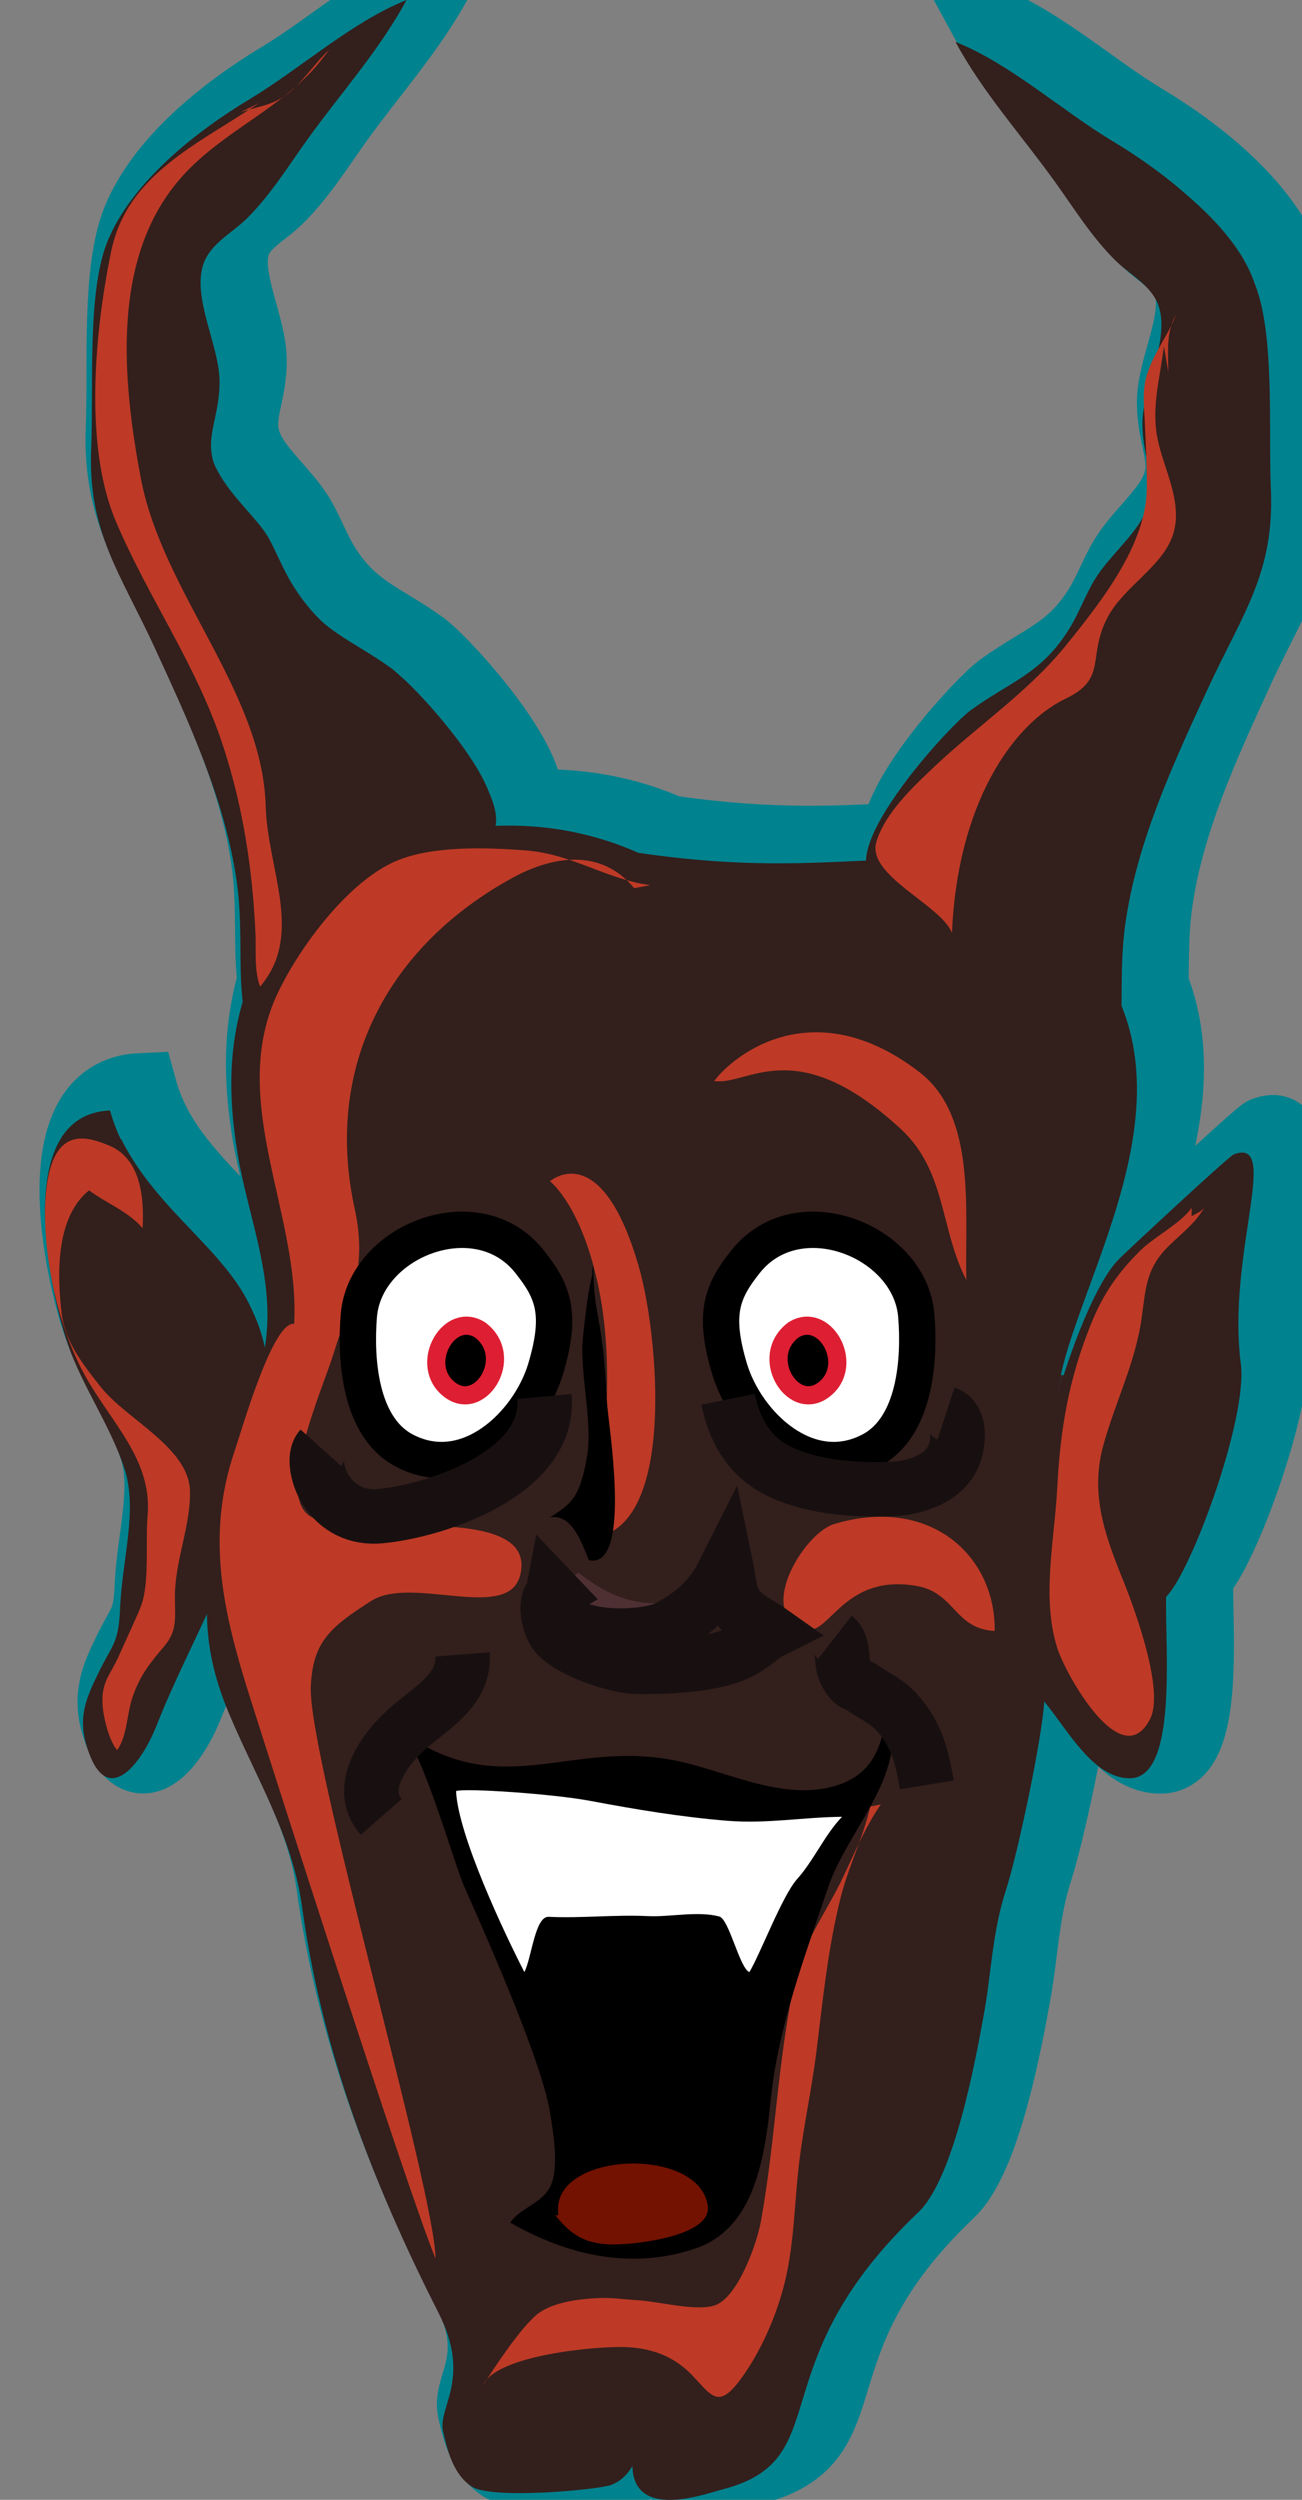 <?xml version="1.0" encoding="utf-8"?>
<!-- Generator: Adobe Illustrator 16.0.0, SVG Export Plug-In . SVG Version: 6.00 Build 0)  -->
<!DOCTYPE svg PUBLIC "-//W3C//DTD SVG 1.1//EN" "http://www.w3.org/Graphics/SVG/1.1/DTD/svg11.dtd">
<svg version="1.1" id="Layer_1" xmlns="http://www.w3.org/2000/svg" xmlns:xlink="http://www.w3.org/1999/xlink" x="0px" y="0px"
	 width="17.917px" height="34.384px" viewBox="0 0 17.917 34.384" enable-background="new 0 0 17.917 34.384" xml:space="preserve">
<rect x="0" y="0" width="17.917" height="34.384" fill="#808080" stroke="none"/>
<path fill="#332524" stroke="#01838F" stroke-miterlimit="10" d="M17.405,15.585c-0.072,0.026-1.479,1.338-1.581,1.439
	c-0.391,0.392-0.788,1.644-0.853,1.911c0.117-1.282,1.646-3.514,0.886-5.387c0.006-0.359-0.003-0.738,0.055-1.141
	c0.157-1.102,0.635-2.145,1.129-3.217c0.477-1.034,0.921-1.591,0.872-2.741c-0.035-0.828,0.061-2.149-0.223-2.843
	c-0.335-0.819-1.221-1.516-1.956-1.957c-0.698-0.419-1.413-1.068-2.162-1.365c0.381,0.701,0.904,1.278,1.366,1.92
	c0.27,0.375,0.507,0.764,0.838,1.089c0.204,0.202,0.5,0.341,0.595,0.633c0.152,0.463-0.223,1.121-0.226,1.601
	c-0.002,0.527,0.235,0.793,0.044,1.222c-0.14,0.316-0.508,0.617-0.694,0.92c-0.134,0.217-0.224,0.475-0.362,0.696
	c-0.381,0.61-0.793,0.711-1.342,1.105c-0.274,0.197-1.433,1.459-1.444,2.075c-0.755,0.03-1.698,0.105-3.14-0.107
	c-0.649-0.289-1.325-0.382-1.975-0.354c0.161-0.557-1.138-1.979-1.432-2.19C5.253,8.502,4.841,8.4,4.459,7.791
	C4.32,7.569,4.231,7.312,4.098,7.095C3.91,6.791,3.542,6.49,3.402,6.174c-0.19-0.428,0.047-0.695,0.044-1.222
	C3.443,4.472,3.07,3.815,3.222,3.352C3.316,3.06,3.612,2.921,3.817,2.719c0.33-0.326,0.566-0.715,0.836-1.09
	C5.116,0.988,5.64,0.41,6.02-0.29C5.271,0.007,4.556,0.655,3.858,1.075C3.124,1.516,2.237,2.213,1.903,3.031
	C1.62,3.726,1.714,5.046,1.68,5.874c-0.048,1.15,0.396,1.708,0.872,2.741c0.494,1.072,0.973,2.116,1.129,3.218
	c0.087,0.603,0.024,1.154,0.085,1.658c-0.2,0.692-0.192,1.359-0.072,2.096c0.134,0.808,0.474,1.605,0.399,2.455
	c-0.006,0.065-0.025,0.126-0.034,0.19c-0.309-1.381-1.741-1.867-2.121-3.248c-1.359,0.058-0.832,2.48-0.58,3.213
	c0.197,0.579,0.58,1.114,0.777,1.706c0.191,0.574-0.029,1.248-0.058,1.922c-0.021,0.5-0.101,0.486-0.307,0.914
	c-0.146,0.303-0.269,0.566-0.165,0.943c0.259,0.938,0.75,0.33,0.975-0.238c0.211-0.536,0.46-1.033,0.69-1.533
	c0.006,0.433,0.089,0.86,0.306,1.375c0.372,0.883,0.869,1.678,1.003,2.648c0.271,1.955,0.951,3.764,1.878,5.588
	c0.458,0.9-0.008,1.297,0.062,1.623c0.061,0.281,0.148,0.605,0.396,0.768c0.282,0.182,1.743,0.041,1.913-0.021
	c0.146-0.054,0.24-0.164,0.303-0.281c0.002,0.772,1,0.4,1.227,0.344c1.614-0.414,0.471-1.695,2.702-3.814
	c0.485-0.461,0.78-2.051,0.896-2.689c0.11-0.598,0.117-1.152,0.309-1.74c0.161-0.494,0.497-2.076,0.528-2.598
	c0.335,0.412,0.677,1.057,1.177,1.057c0.661,0,0.485-1.766,0.5-2.496c0.344-0.33,1.126-2.456,1.028-3.207
	C17.305,16.969,18.056,15.344,17.405,15.585z"/>
<g>
	<path fill="#331F1C" d="M12.253,12.171c-1.08-0.116,0.76-2.154,1.114-2.409c0.549-0.394,0.961-0.496,1.342-1.105
		c0.139-0.221,0.229-0.479,0.362-0.696c0.187-0.304,0.555-0.604,0.694-0.92c0.191-0.429-0.046-0.694-0.044-1.222
		c0.003-0.48,0.377-1.138,0.226-1.601c-0.095-0.292-0.391-0.431-0.595-0.633c-0.331-0.326-0.568-0.714-0.838-1.089
		c-0.462-0.642-0.985-1.219-1.366-1.92c0.749,0.297,1.464,0.946,2.162,1.365c0.734,0.441,1.621,1.138,1.955,1.957
		c0.283,0.694,0.188,2.015,0.224,2.843c0.048,1.15-0.396,1.708-0.872,2.741c-0.495,1.072-0.973,2.115-1.13,3.217
		c-0.17,1.19,0.244,2.181-0.869,3c-0.374-1.781-0.919-2.719-2.541-3.468L12.253,12.171z"/>
	<path fill="#331F1C" d="M6.491,11.596c1.081-0.116-0.758-2.154-1.114-2.41C4.829,8.792,4.417,8.69,4.035,8.081
		C3.896,7.859,3.807,7.602,3.673,7.385C3.486,7.081,3.118,6.78,2.978,6.464c-0.19-0.428,0.047-0.695,0.043-1.222
		c-0.002-0.48-0.375-1.137-0.225-1.601C2.892,3.35,3.188,3.211,3.393,3.009c0.33-0.326,0.567-0.715,0.837-1.09
		C4.691,1.278,5.215,0.7,5.595,0C4.847,0.297,4.132,0.945,3.434,1.365C2.7,1.806,1.812,2.503,1.479,3.321
		C1.196,4.016,1.29,5.336,1.255,6.164C1.207,7.314,1.65,7.872,2.127,8.905c0.494,1.072,0.973,2.116,1.13,3.218
		c0.171,1.189-0.245,2.179,0.869,2.999c0.374-1.781,0.919-2.718,2.542-3.468L6.491,11.596z"/>
	<path fill="#331F1C" d="M3.656,18.588c-0.274-1.437-1.754-1.91-2.142-3.314c-1.359,0.058-0.832,2.48-0.581,3.213
		c0.198,0.579,0.581,1.113,0.777,1.705c0.191,0.574-0.029,1.248-0.057,1.922c-0.021,0.5-0.101,0.486-0.307,0.914
		c-0.146,0.303-0.269,0.566-0.166,0.943c0.259,0.938,0.75,0.33,0.975-0.238c0.475-1.203,1.15-2.215,1.335-3.484
		C3.572,19.703,3.656,19.175,3.656,18.588"/>
	<path fill="#331F1C" d="M8.784,11.73c3.24,0.478,3.969-0.5,5.674,0.853c2.543,2.017,0.233,5.058,0.089,6.644
		c0.064-0.268,0.462-1.52,0.853-1.911c0.102-0.102,1.508-1.413,1.58-1.439c0.651-0.241-0.1,1.384,0.095,2.88
		c0.098,0.75-0.685,2.875-1.028,3.206c-0.015,0.73,0.16,2.496-0.5,2.496c-0.5,0-0.842-0.645-1.177-1.057
		c-0.031,0.521-0.367,2.104-0.528,2.598c-0.191,0.588-0.198,1.143-0.309,1.74c-0.116,0.639-0.411,2.229-0.896,2.689
		c-2.232,2.119-1.088,3.4-2.702,3.814c-0.256,0.064-1.502,0.537-1.179-0.699c0.085-0.326,0.134,0.461-0.351,0.637
		c-0.17,0.062-1.63,0.203-1.913,0.021c-0.248-0.162-0.335-0.486-0.396-0.768c-0.07-0.326,0.396-0.723-0.062-1.623
		c-0.927-1.824-1.608-3.633-1.878-5.588c-0.134-0.971-0.631-1.766-1.002-2.648c-0.432-1.025-0.336-1.707-0.146-2.77
		c0.152-0.85,0.586-1.617,0.662-2.473c0.074-0.85-0.266-1.647-0.399-2.455c-0.158-0.96-0.13-1.801,0.311-2.735
		C4.236,11.754,6.668,10.789,8.784,11.73z"/>
	<path fill="#4E3033" d="M6.434,33.676c0,0.014-0.001,0.027-0.001,0.041C6.434,33.703,6.434,33.689,6.434,33.676z"/>
	<path fill="#4E3033" d="M7.785,21.812c-0.033,0.113-0.001,0.287,0.009,0.402c0.573,0.168,1.742,0.441,2.042-0.273
		c-0.788,0.162-1.209,0.211-1.877-0.311c-0.107,0.068-0.152,0.17-0.175,0.301"/>
	<path fill="#BE3A26" d="M11.458,20.969c1.329-0.41,2.245,0.422,2.23,1.465c-0.566-0.035-0.54-0.535-1.09-0.623
		c-1-0.164-1.186,0.703-1.519,0.6C10.4,22.197,11.039,21.123,11.458,20.969z"/>
	<path fill="#BE3A26" d="M8.949,12.175c-0.601-0.079-1.077-0.43-1.714-0.478c-0.557-0.042-1.35-0.072-1.857,0.179
		c-0.625,0.308-1.25,1.149-1.547,1.764c-0.716,1.485,0.301,3.046,0.217,4.569c-0.294-0.043-0.718,1.453-0.822,1.757
		c-0.398,1.176-0.15,2.229,0.209,3.365c0.311,0.984,2.16,6.77,2.559,7.736c-0.014-0.957-1.759-6.916-1.717-7.869
		c0.027-0.604,0.251-0.811,0.835-1.18c0.562-0.355,1.894,0.307,2.049-0.363c0.239-1.031-2.352-0.482-2.885-0.795
		c-0.498-0.291,0.169-1.767,0.317-2.25c0.225-0.73,0.467-1.168,0.288-1.984c-0.43-1.965,0.467-3.617,2.168-4.55
		c0.579-0.317,1.233-0.4,1.678,0.141"/>
	<path fill="#BE3A26" d="M12.122,24.818c-0.226,0.322-0.39,0.74-0.566,1.094c-0.217,0.434-0.516,0.844-0.617,1.32
		c-0.243,1.146-0.264,2.188-0.468,3.322c-0.052,0.289-0.3,1.006-0.609,1.145c-0.242,0.107-0.809-0.047-1.094-0.061
		c-0.181-0.01-0.355-0.039-0.54-0.029c-0.252,0.012-0.626,0.055-0.833,0.221c-0.224,0.178-0.595,0.734-0.746,0.979
		c0.172-0.422,1.61-0.547,1.991-0.525c0.355,0.021,0.649,0.137,0.889,0.391c0.266,0.279,0.355,0.465,0.661,0.053
		c0.275-0.371,0.491-0.867,0.603-1.311c0.123-0.486,0.136-0.99,0.184-1.486c0.055-0.574,0.185-1.133,0.257-1.705
		c0.089-0.713,0.158-1.428,0.335-2.127c0.107-0.428,0.312-0.828,0.406-1.25"/>
	<path fill="#BE3A26" d="M16.017,4.762c-0.052,0.433-0.174,0.829-0.09,1.262c0.083,0.431,0.366,0.895,0.209,1.346
		c-0.148,0.425-0.662,0.698-0.884,1.103c-0.302,0.551,0.001,0.855-0.584,1.135c-0.751,0.358-1.495,1.475-1.568,3.224
		c-0.152-0.39-1.184-0.789-1.039-1.257c0.124-0.4,0.513-0.763,0.81-1.042c0.589-0.555,1.284-1.02,1.801-1.66
		c0.481-0.595,1.111-1.39,1.11-2.171c0-0.308-0.015-0.61-0.029-0.911c-0.008-0.157-0.025-0.344-0.001-0.498
		c0.051-0.35,0.305-0.633,0.432-0.965c-0.141,0.236-0.107,0.518-0.107,0.788"/>
	<path fill="#BE3A26" d="M16.399,16.611c-0.138,0.208-0.515,0.4-0.705,0.588c-0.307,0.302-0.516,0.604-0.676,1.001
		c-0.312,0.767-0.427,1.453-0.469,2.265c-0.037,0.711-0.22,1.514,0.001,2.205c0.111,0.352,0.885,1.752,1.278,0.971
		c0.203-0.402-0.236-1.572-0.387-1.941c-0.246-0.609-0.438-1.166-0.258-1.82c0.167-0.608,0.449-1.147,0.532-1.785
		c0.054-0.404,0.067-0.662,0.37-0.959c0.181-0.177,0.363-0.309,0.486-0.523c-0.049,0.059-0.111,0.077-0.174,0.116"/>
	<path fill="#BE3A26" d="M7.568,16.248c0,0,0.441,0.332,0.674,1.483c0.24,1.19,0.038,2.443-0.065,3.416
		c1.138-0.152,0.87-2.812,0.626-3.68C8.286,15.615,7.568,16.248,7.568,16.248z"/>
	<path fill="#BE3A26" d="M3.569,1.415C2.742,1.977,1.751,2.388,1.53,3.456C1.307,4.534,1.151,6.128,1.593,7.168
		c0.465,1.093,1.109,1.966,1.48,3.101c0.272,0.835,0.401,1.681,0.442,2.557c0.012,0.248-0.021,0.511,0.064,0.745
		c0.61-0.716,0.101-1.609,0.077-2.488C3.611,9.51,2.232,8.146,1.937,6.573C1.684,5.228,1.527,3.566,2.469,2.47
		c0.528-0.615,1.268-0.905,1.816-1.485C4.374,0.892,4.457,0.78,4.533,0.682C4.333,0.864,4.173,1.122,3.966,1.284
		C3.744,1.458,3.562,1.456,3.305,1.547"/>
	<path fill="#BE3A26" d="M9.828,14.868c0.456,0.077,1.11-0.685,2.567,0.66c0.629,0.58,0.539,1.375,0.903,2.078
		c-0.024-0.944,0.146-2.251-0.646-2.86C11.22,13.646,10.123,14.48,9.828,14.868z"/>
	<path fill="#BE3A26" d="M1.172,18.924c0.362,0.652,0.926,1.154,0.859,1.925C2,21.213,2.06,21.754,1.944,22.082
		c-0.034,0.096-0.247,0.555-0.308,0.693c-0.118,0.271-0.254,0.361-0.222,0.707c0.017,0.176,0.096,0.479,0.199,0.59
		c0.143-0.209,0.129-0.492,0.212-0.732c0.106-0.305,0.239-0.465,0.437-0.699c0.179-0.213,0.146-0.385,0.145-0.676
		c-0.001-0.5,0.22-0.979,0.207-1.461c-0.017-0.592-0.869-0.979-1.221-1.419c-0.245-0.307-0.497-0.63-0.543-1.009
		c-0.067-0.542-0.084-1.334,0.375-1.703c0.239,0.176,0.556,0.3,0.737,0.521c0.024-0.407-0.019-0.959-0.465-1.139
		c-0.253-0.103-0.676-0.262-0.823,0.387C0.525,16.791,0.683,18.042,1.172,18.924z"/>
	<path fill="#FFFFFF" stroke="#000000" stroke-width="0.5" stroke-miterlimit="10" d="M10.261,17.352
		c-0.326,0.41-0.451,0.716-0.22,1.481c0.229,0.758,1.083,1.579,1.952,1.114c0.605-0.326,0.666-1.252,0.616-1.852
		C12.525,17.064,10.977,16.452,10.261,17.352z"/>
	<path fill="#FFFFFF" stroke="#000000" stroke-width="0.5" stroke-miterlimit="10" d="M7.286,17.352
		c0.327,0.41,0.451,0.716,0.221,1.481c-0.229,0.758-1.083,1.579-1.952,1.114c-0.605-0.326-0.666-1.252-0.617-1.852
		C5.023,17.064,6.57,16.452,7.286,17.352z"/>
	<path stroke="#DE1E32" stroke-width="0.25" stroke-miterlimit="10" d="M10.918,18.293c-0.502,0.378,0.024,1.195,0.458,0.788
		C11.75,18.733,11.339,18.027,10.918,18.293z"/>
	<path stroke="#DE1E32" stroke-width="0.25" stroke-miterlimit="10" d="M6.607,18.293c0.502,0.378-0.024,1.195-0.458,0.788
		C5.777,18.733,6.187,18.027,6.607,18.293z"/>
	<path fill="none" stroke="#181010" stroke-width="0.75" stroke-miterlimit="10" d="M10.019,19.247
		c0.082,0.404,0.275,0.757,0.64,0.957c0.461,0.252,1.086,0.297,1.604,0.277c0.311-0.012,0.698-0.125,0.849-0.432
		c0.08-0.162,0.125-0.535-0.094-0.607"/>
	<path fill="none" stroke="#181010" stroke-width="0.75" stroke-miterlimit="10" d="M7.491,19.208
		c0.097,1.056-1.499,1.576-2.261,1.646c-0.318,0.029-0.583-0.102-0.753-0.369c-0.086-0.137-0.181-0.439-0.062-0.572"/>
	<path d="M8.165,17.404c-0.033,0.14,0.007,0.061-0.031,0.202c-0.041,0.147-0.113,0.741-0.12,0.893
		c-0.018,0.448,0.141,1.091,0.064,1.535c-0.096,0.553-0.206,0.648-0.511,0.836c0.311-0.051,0.441,0.361,0.537,0.59
		c0.608,0.127,0.261-1.91,0.249-2.169C8.293,18.029,8.165,18.138,8.165,17.404z"/>
	<path fill="none" stroke="#181010" stroke-width="0.75" stroke-miterlimit="10" d="M7.609,21.893
		c-0.138,0.709,1.237,0.678,1.592,0.488c0.584-0.312,0.718-0.674,0.794-0.824c0.038,0.182,0.037,0.373,0.146,0.531
		c0.114,0.164,0.319,0.246,0.468,0.352c-0.312,0.156-0.331,0.496-1.844,0.486c-0.286-0.002-0.98-0.234-1.138-0.48
		c-0.078-0.121-0.156-0.441,0.001-0.533L7.609,21.893z"/>
	<path d="M5.521,23.812c1.382,0.998,2.324,0.098,3.804,0.41c0.698,0.146,1.502,0.582,2.237,0.32
		c0.502-0.182,0.603-0.617,0.638-1.084c0.353,0.904-0.519,1.668-0.801,2.494c-0.327,0.961-0.691,1.932-0.791,2.916
		c-0.087,0.857-0.24,1.787-1.035,2.057c-0.885,0.303-1.771,0.094-2.551-0.354c0.14-0.207,0.439-0.264,0.552-0.5
		c0.123-0.254,0.039-0.73-0.001-0.992c-0.109-0.721-0.909-2.506-1.19-3.143C6.249,25.631,5.794,24.018,5.521,23.812z"/>
	<path fill="none" stroke="#181010" stroke-width="0.75" stroke-miterlimit="10" d="M6.364,22.756
		c0.039,0.49-0.439,0.738-0.765,1.029c-0.296,0.264-0.705,0.803-0.353,1.205"/>
	<path fill="none" stroke="#181010" stroke-width="0.75" stroke-miterlimit="10" d="M11.49,22.52
		c0.14,0.109,0.065,0.342,0.152,0.498c0.101,0.178,0.115,0.117,0.254,0.215c0.13,0.09,0.274,0.154,0.389,0.264
		c0.312,0.299,0.403,0.65,0.469,1.053"/>
	<path fill="#731200" stroke="#000000" stroke-width="0.12" stroke-miterlimit="10" d="M7.626,30.475
		c-0.144-0.959,2.043-1.057,2.173-0.145c0.061,0.42-0.732,0.551-1.107,0.588c-0.562,0.055-0.843-0.053-1.154-0.488"/>
	<path fill="#FFFFFF" d="M6.276,24.635c0.026,0.605,0.668,1.963,0.94,2.49c0.102-0.201,0.146-0.77,0.335-0.76
		c0.456,0.021,0.905-0.031,1.359-0.01c0.31,0.016,0.692-0.074,0.989,0.006c0.134,0.035,0.282,0.719,0.414,0.764
		c0.156-0.264,0.449-1.045,0.656-1.279c0.234-0.262,0.383-0.615,0.619-0.857c-0.547,0.006-1.027,0.098-1.578,0.055
		c-0.631-0.051-1.261-0.156-1.883-0.273C7.618,24.674,6.401,24.592,6.276,24.635"/>
</g>
<g>
</g>
</svg>
